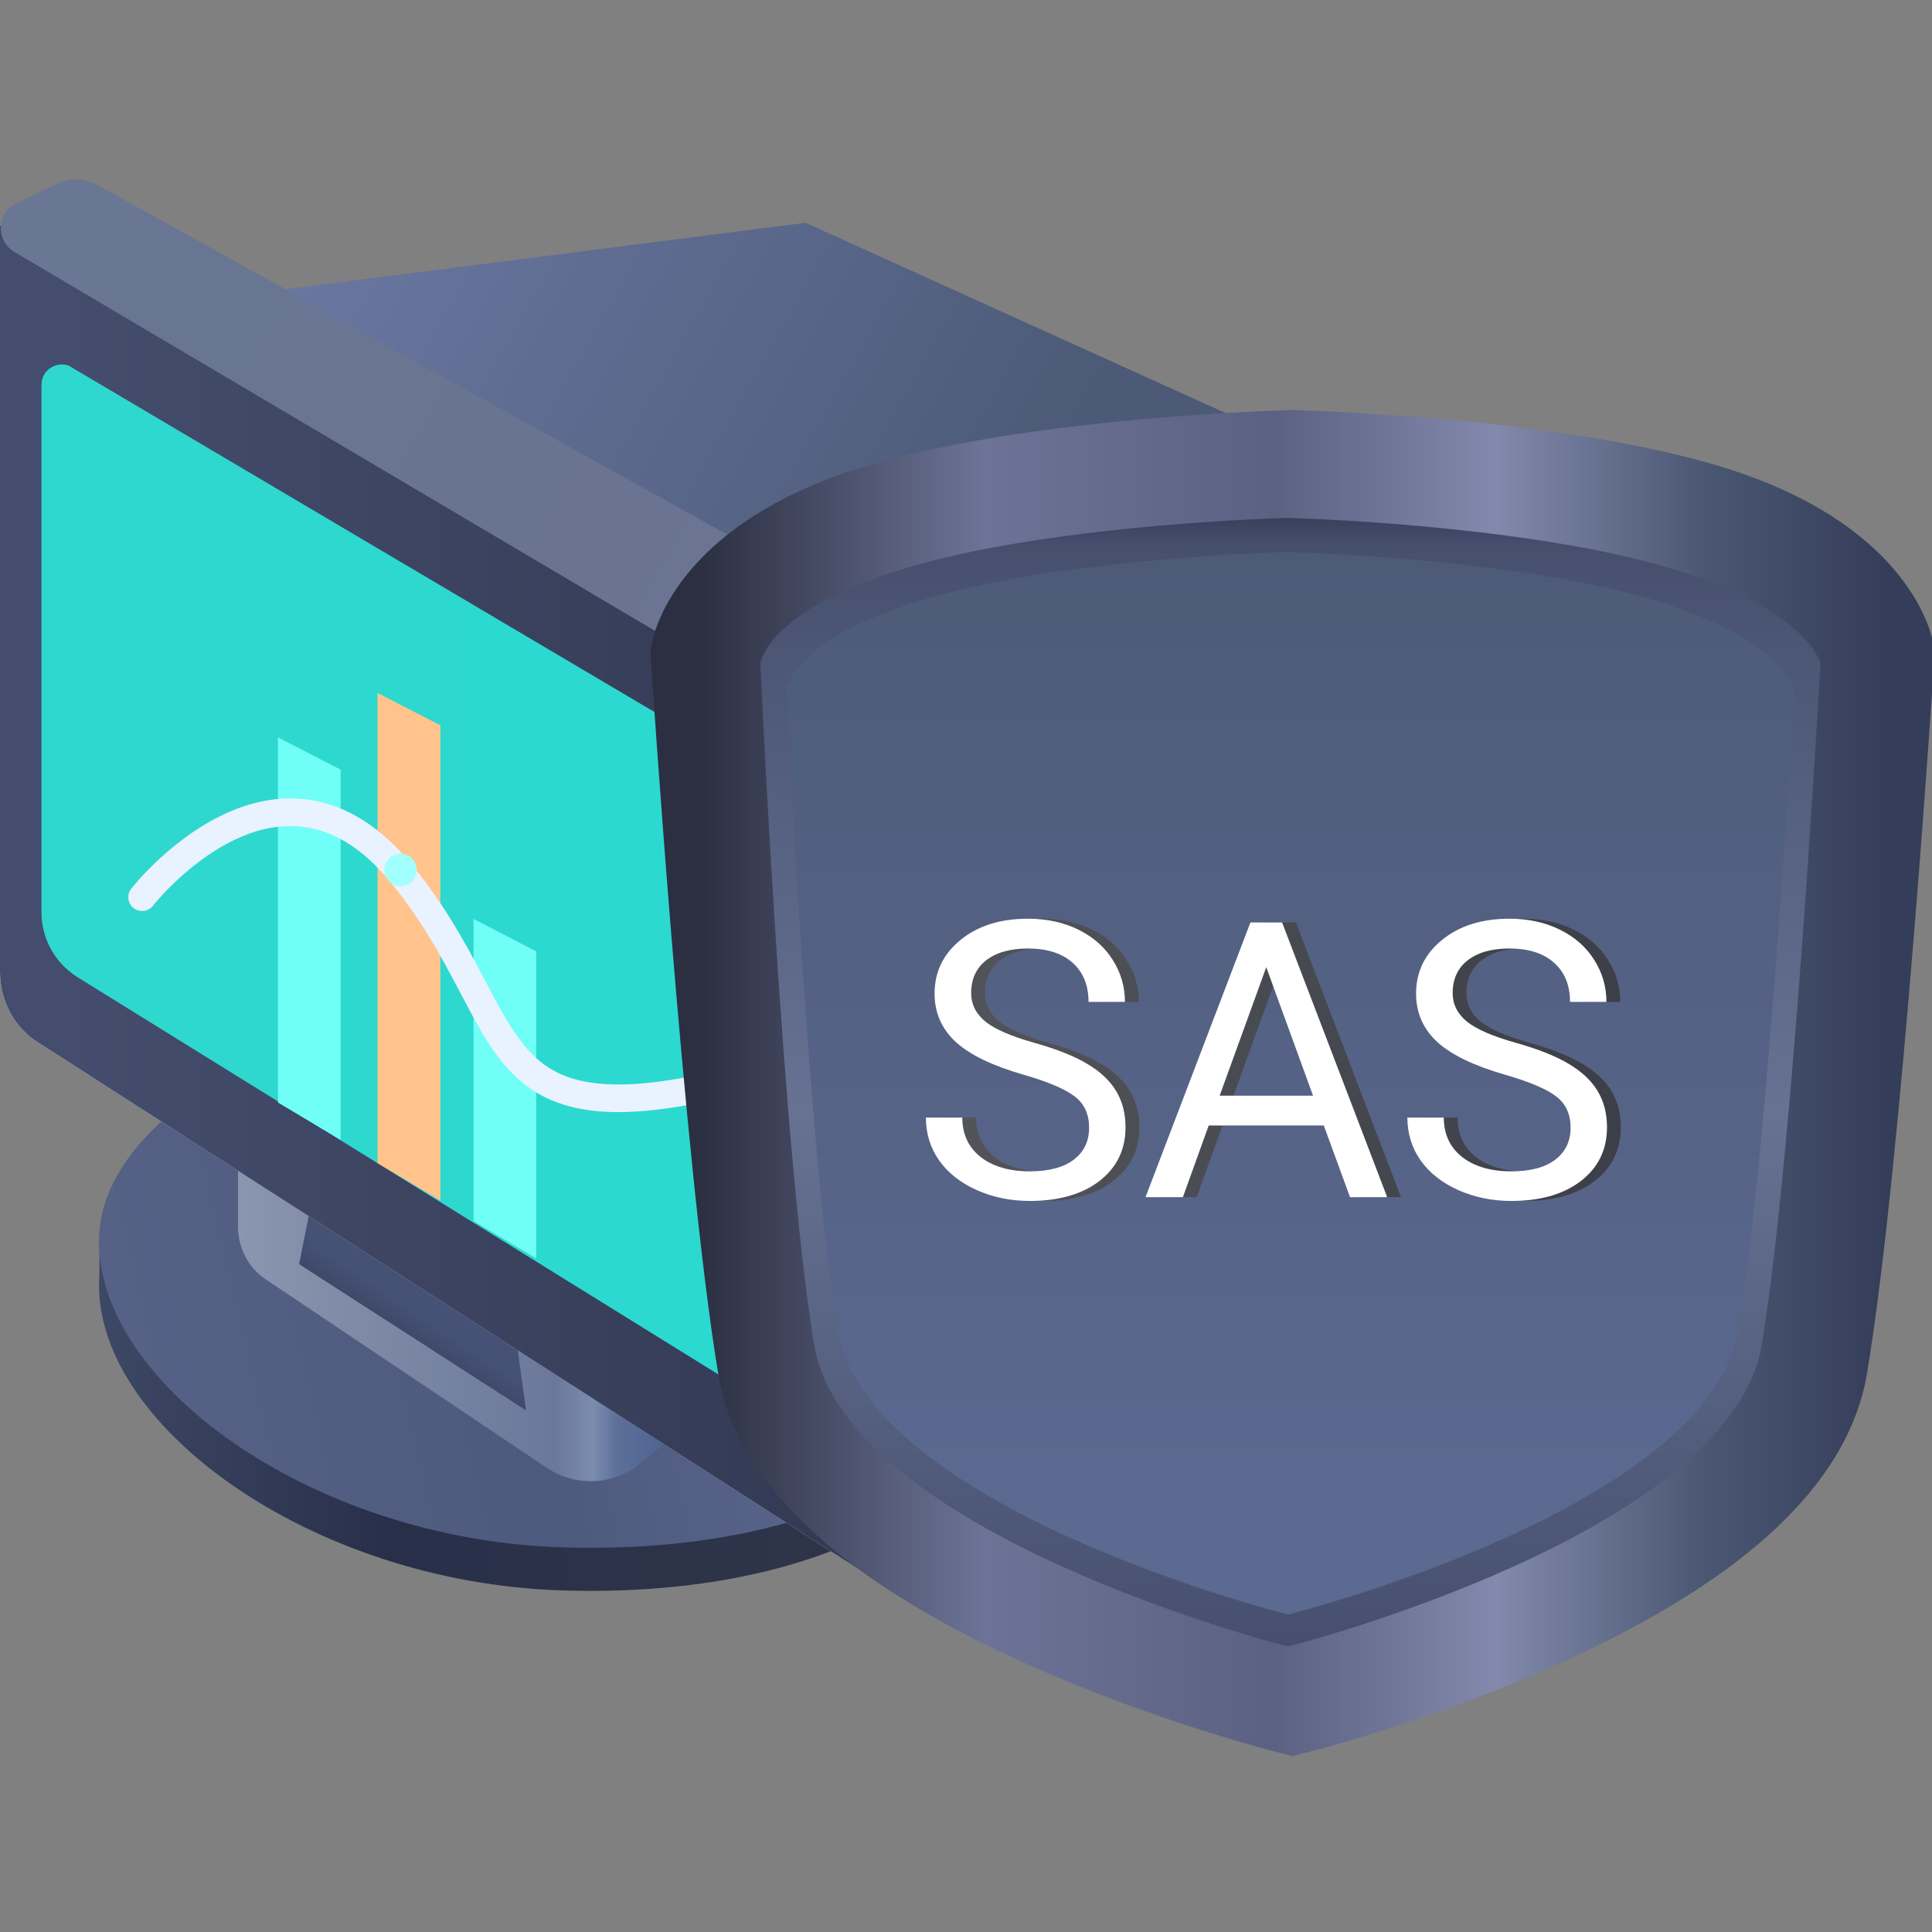 <svg width="140" height="140" viewBox="0 0 140 140" fill="none" xmlns="http://www.w3.org/2000/svg">
<rect x="0" y="0" width="140" height="140" fill="#808080" stroke="none"/>
<g clip-path="url(#clip0)">
<path d="M75.225 91.483L74.204 91.426C70.459 82.916 57.071 76.676 41.186 76.676C25.642 76.676 13.104 82.632 8.793 89.497L7.204 89.44V92.39C6.41 102.999 22.408 114.742 40.903 115.253C63.255 115.877 75.225 105.438 75.225 94.603C75.225 94.376 75.225 94.149 75.168 93.865L75.225 91.483Z" fill="url(#paint0_linear)"/>
<path d="M75.226 91.483C75.226 102.319 63.256 112.757 40.904 112.133C22.41 111.623 6.412 99.879 7.206 89.214C7.83 80.591 22.353 71.911 41.131 71.911C59.909 71.911 75.226 80.648 75.226 91.483Z" fill="url(#paint1_linear)"/>
<path d="M54.463 99.311L46.464 106.005C44.535 107.65 41.698 107.764 39.599 106.346L19.29 92.73C17.985 91.879 17.247 90.404 17.247 88.873V56.82L56.505 64.705V95.056C56.448 96.701 55.711 98.233 54.463 99.311Z" fill="url(#paint2_linear)"/>
<path d="M22.406 87.932L37.466 97.483L38.123 102.205L21.672 91.606L22.406 87.932Z" fill="url(#paint3_linear)"/>
<path d="M11.743 22.101L58.376 16.144L96.442 33.39L68.815 60.224L11.743 22.101Z" fill="url(#paint4_linear)"/>
<path d="M68.247 100.844L96.159 59.827L96.443 33.391L68.474 60.451L68.247 100.844Z" fill="url(#paint5_linear)"/>
<path d="M82.09 72.906C82.09 73.305 82.535 73.543 82.867 73.322L83.229 73.081C83.368 72.988 83.451 72.832 83.451 72.665V62.723C83.451 62.317 82.994 62.08 82.662 62.315L82.301 62.571C82.169 62.665 82.09 62.817 82.09 62.979V72.906ZM84.473 69.161C84.473 69.561 84.918 69.799 85.25 69.577L85.612 69.336C85.751 69.244 85.834 69.087 85.834 68.92V58.865C85.834 58.459 85.376 58.223 85.045 58.457L84.684 58.713C84.551 58.807 84.473 58.959 84.473 59.121V69.161ZM86.799 65.417C86.799 65.816 87.244 66.055 87.576 65.833L87.938 65.592C88.077 65.499 88.16 65.343 88.16 65.176V55.121C88.16 54.715 87.702 54.478 87.371 54.713L87.01 54.969C86.877 55.063 86.799 55.215 86.799 55.377V65.417ZM89.181 61.673C89.181 62.072 89.626 62.31 89.959 62.089L90.32 61.848C90.459 61.755 90.543 61.599 90.543 61.432V51.32C90.543 50.914 90.085 50.678 89.754 50.912L89.392 51.168C89.26 51.262 89.181 51.414 89.181 51.576V61.673ZM91.564 57.872C91.564 58.271 92.009 58.509 92.341 58.288L92.703 58.047C92.842 57.954 92.926 57.798 92.926 57.631V47.519C92.926 47.113 92.468 46.877 92.137 47.111L91.775 47.367C91.643 47.461 91.564 47.613 91.564 47.775V57.872Z" fill="#2FAAAF"/>
<path d="M72.162 113.835L71.991 114.005C69.665 116.217 66.091 116.501 63.482 114.516L2.496 75.371C0.908 74.237 0 72.365 0 70.436V16.314L73.807 51.998V109.864C73.864 111.395 73.24 112.814 72.162 113.835Z" fill="url(#paint6_linear)"/>
<path d="M72.162 113.835L71.991 114.005C69.665 116.217 66.091 116.501 63.482 114.516L2.496 75.371C0.908 74.237 0 72.365 0 70.436V16.314L73.807 51.998V109.864C73.864 111.395 73.24 112.814 72.162 113.835Z" fill="url(#paint7_linear)"/>
<path d="M59.397 103.737C58.944 103.737 58.49 103.624 58.093 103.34L5.56 70.776C3.971 69.755 3.007 67.996 3.007 66.124V27.888C3.007 26.98 3.745 26.413 4.482 26.413C4.766 26.413 4.993 26.47 5.22 26.64L59.624 58.806C60.929 59.6 61.724 61.019 61.724 62.55V101.411C61.724 102.886 60.532 103.737 59.397 103.737Z" fill="url(#paint8_linear)"/>
<path d="M63.368 55.118L1.021 18.243C-0.34 17.392 -0.227 15.407 1.192 14.726L4.142 13.308C5.049 12.854 6.184 12.911 7.092 13.421L72.616 49.786C74.204 50.693 74.261 52.963 72.786 53.984L71.481 54.891C69.098 56.537 65.865 56.65 63.368 55.118Z" fill="url(#paint9_linear)"/>
<path d="M24.684 82.604L20.142 79.892V53.432L24.684 55.77V82.604Z" fill="#70FFF6"/>
<path d="M31.91 86.998L27.355 84.286V50.213L31.91 52.55V86.998Z" fill="#FFC38B"/>
<path d="M38.855 91.192L34.314 88.48V66.588L38.855 68.939V91.192Z" fill="#70FFF6"/>
<path d="M10.298 65.013C10.298 65.013 20.169 52.364 29.105 63.33C38.041 74.296 34.234 83.419 54.657 77.956" stroke="#E9F2FF" stroke-width="2" stroke-miterlimit="10" stroke-linecap="round"/>
<path d="M29.025 64.211C29.674 64.211 30.2 63.685 30.2 63.036C30.2 62.387 29.674 61.861 29.025 61.861C28.375 61.861 27.849 62.387 27.849 63.036C27.849 63.685 28.375 64.211 29.025 64.211Z" fill="#A1FFFC"/>
<path d="M122.557 38.389C111.156 35.148 93.666 34.713 93.666 34.713C93.666 34.713 76.175 35.148 64.775 38.389C53.374 41.629 52.159 47.509 52.159 47.509C52.159 47.509 54.529 83.975 56.974 98.706C59.434 113.437 93.666 122.092 93.666 122.092C93.666 122.092 127.897 113.422 130.357 98.706C132.817 83.975 135.172 47.509 135.172 47.509C135.172 47.509 133.957 41.629 122.557 38.389Z" fill="url(#paint10_linear)" stroke="url(#paint11_linear)" stroke-width="10" stroke-miterlimit="10"/>
<path d="M120.345 40.98C109.68 37.95 93.314 37.53 93.314 37.53C93.314 37.53 76.949 37.935 66.283 40.98C55.618 44.011 55.097 48.062 55.097 48.062C55.097 48.062 56.698 83.642 58.993 97.428C61.288 111.213 93.329 119.314 93.329 119.314C93.329 119.314 125.371 111.198 127.666 97.428C129.961 83.657 131.916 48.062 131.916 48.062C131.916 48.062 131.011 44.011 120.345 40.98Z" fill="url(#paint12_linear)"/>
<path d="M119.005 43.249C108.87 40.396 93.317 40.001 93.317 40.001C93.317 40.001 77.765 40.382 67.63 43.249C57.495 46.102 57 49.916 57 49.916C57 49.916 58.521 83.415 60.702 96.395C62.883 109.374 93.332 117 93.332 117C93.332 117 123.78 109.36 125.961 96.395C128.142 83.43 130 49.916 130 49.916C130 49.916 129.14 46.102 119.005 43.249Z" fill="url(#paint13_linear)"/>
<path d="M75.176 77.879C72.924 77.232 71.284 76.439 70.254 75.501C69.233 74.553 68.723 73.386 68.723 72.001C68.723 70.433 69.347 69.138 70.596 68.118C71.853 67.088 73.485 66.573 75.49 66.573C76.857 66.573 78.074 66.837 79.141 67.366C80.216 67.894 81.046 68.624 81.629 69.553C82.221 70.483 82.518 71.499 82.518 72.602H79.879C79.879 71.399 79.496 70.456 78.731 69.772C77.965 69.079 76.885 68.733 75.49 68.733C74.196 68.733 73.184 69.02 72.455 69.594C71.735 70.159 71.375 70.948 71.375 71.96C71.375 72.771 71.717 73.459 72.4 74.024C73.093 74.58 74.264 75.09 75.914 75.555C77.573 76.02 78.867 76.535 79.797 77.1C80.736 77.656 81.428 78.308 81.875 79.055C82.331 79.803 82.559 80.682 82.559 81.694C82.559 83.307 81.93 84.601 80.672 85.577C79.414 86.543 77.732 87.026 75.627 87.026C74.26 87.026 72.984 86.766 71.799 86.247C70.614 85.718 69.698 84.998 69.051 84.086C68.413 83.175 68.094 82.141 68.094 80.983H70.732C70.732 82.186 71.174 83.138 72.059 83.84C72.952 84.533 74.141 84.879 75.627 84.879C77.012 84.879 78.074 84.597 78.812 84.032C79.551 83.467 79.92 82.697 79.92 81.721C79.92 80.746 79.578 79.994 78.894 79.465C78.211 78.928 76.971 78.399 75.176 77.879ZM96.928 81.557H88.588L86.715 86.752H84.008L91.609 66.846H93.906L101.521 86.752H98.828L96.928 81.557ZM89.381 79.397H96.148L92.758 70.086L89.381 79.397ZM110.066 77.879C107.815 77.232 106.174 76.439 105.145 75.501C104.124 74.553 103.613 73.386 103.613 72.001C103.613 70.433 104.238 69.138 105.486 68.118C106.744 67.088 108.376 66.573 110.381 66.573C111.748 66.573 112.965 66.837 114.031 67.366C115.107 67.894 115.936 68.624 116.52 69.553C117.112 70.483 117.408 71.499 117.408 72.602H114.77C114.77 71.399 114.387 70.456 113.621 69.772C112.855 69.079 111.775 68.733 110.381 68.733C109.087 68.733 108.075 69.02 107.346 69.594C106.626 70.159 106.266 70.948 106.266 71.96C106.266 72.771 106.607 73.459 107.291 74.024C107.984 74.58 109.155 75.09 110.805 75.555C112.464 76.02 113.758 76.535 114.688 77.1C115.626 77.656 116.319 78.308 116.766 79.055C117.221 79.803 117.449 80.682 117.449 81.694C117.449 83.307 116.82 84.601 115.562 85.577C114.305 86.543 112.623 87.026 110.518 87.026C109.15 87.026 107.874 86.766 106.689 86.247C105.505 85.718 104.589 84.998 103.941 84.086C103.303 83.175 102.984 82.141 102.984 80.983H105.623C105.623 82.186 106.065 83.138 106.949 83.84C107.842 84.533 109.032 84.879 110.518 84.879C111.903 84.879 112.965 84.597 113.703 84.032C114.441 83.467 114.811 82.697 114.811 81.721C114.811 80.746 114.469 79.994 113.785 79.465C113.102 78.928 111.862 78.399 110.066 77.879Z" fill="url(#paint14_linear)"/>
<path d="M74.176 77.879C71.924 77.232 70.284 76.439 69.254 75.501C68.233 74.553 67.723 73.386 67.723 72.001C67.723 70.433 68.347 69.138 69.596 68.118C70.853 67.088 72.485 66.573 74.49 66.573C75.857 66.573 77.074 66.837 78.141 67.366C79.216 67.894 80.046 68.624 80.629 69.553C81.221 70.483 81.518 71.499 81.518 72.602H78.879C78.879 71.399 78.496 70.456 77.731 69.772C76.965 69.079 75.885 68.733 74.49 68.733C73.196 68.733 72.184 69.02 71.455 69.594C70.735 70.159 70.375 70.948 70.375 71.96C70.375 72.771 70.717 73.459 71.4 74.024C72.093 74.58 73.264 75.09 74.914 75.555C76.573 76.02 77.867 76.535 78.797 77.1C79.736 77.656 80.428 78.308 80.875 79.055C81.331 79.803 81.559 80.682 81.559 81.694C81.559 83.307 80.93 84.601 79.672 85.577C78.414 86.543 76.732 87.026 74.627 87.026C73.26 87.026 71.984 86.766 70.799 86.247C69.614 85.718 68.698 84.998 68.051 84.086C67.413 83.175 67.094 82.141 67.094 80.983H69.732C69.732 82.186 70.174 83.138 71.059 83.84C71.952 84.533 73.141 84.879 74.627 84.879C76.012 84.879 77.074 84.597 77.812 84.032C78.551 83.467 78.92 82.697 78.92 81.721C78.92 80.746 78.578 79.994 77.894 79.465C77.211 78.928 75.971 78.399 74.176 77.879ZM95.928 81.557H87.588L85.715 86.752H83.008L90.609 66.846H92.906L100.521 86.752H97.828L95.928 81.557ZM88.381 79.397H95.148L91.758 70.086L88.381 79.397ZM109.066 77.879C106.815 77.232 105.174 76.439 104.145 75.501C103.124 74.553 102.613 73.386 102.613 72.001C102.613 70.433 103.238 69.138 104.486 68.118C105.744 67.088 107.376 66.573 109.381 66.573C110.748 66.573 111.965 66.837 113.031 67.366C114.107 67.894 114.936 68.624 115.52 69.553C116.112 70.483 116.408 71.499 116.408 72.602H113.77C113.77 71.399 113.387 70.456 112.621 69.772C111.855 69.079 110.775 68.733 109.381 68.733C108.087 68.733 107.075 69.02 106.346 69.594C105.626 70.159 105.266 70.948 105.266 71.96C105.266 72.771 105.607 73.459 106.291 74.024C106.984 74.58 108.155 75.09 109.805 75.555C111.464 76.02 112.758 76.535 113.688 77.1C114.626 77.656 115.319 78.308 115.766 79.055C116.221 79.803 116.449 80.682 116.449 81.694C116.449 83.307 115.82 84.601 114.562 85.577C113.305 86.543 111.623 87.026 109.518 87.026C108.15 87.026 106.874 86.766 105.689 86.247C104.505 85.718 103.589 84.998 102.941 84.086C102.303 83.175 101.984 82.141 101.984 80.983H104.623C104.623 82.186 105.065 83.138 105.949 83.84C106.842 84.533 108.032 84.879 109.518 84.879C110.903 84.879 111.965 84.597 112.703 84.032C113.441 83.467 113.811 82.697 113.811 81.721C113.811 80.746 113.469 79.994 112.785 79.465C112.102 78.928 110.862 78.399 109.066 77.879Z" fill="white"/>
</g>
<defs>
<linearGradient id="paint0_linear" x1="7.185" y1="96.023" x2="75.225" y2="96.023" gradientUnits="userSpaceOnUse">
<stop stop-color="#3D4866"/>
<stop offset="0.31" stop-color="#282F49"/>
<stop offset="0.75" stop-color="#2E3549"/>
<stop offset="1" stop-color="#232735"/>
</linearGradient>
<linearGradient id="paint1_linear" x1="-3.6" y1="102.906" x2="76.142" y2="83.87" gradientUnits="userSpaceOnUse">
<stop stop-color="#59658A"/>
<stop offset="0.5" stop-color="#4D5A7D"/>
<stop offset="0.995" stop-color="#676E9A"/>
</linearGradient>
<linearGradient id="paint2_linear" x1="17.199" y1="82.051" x2="56.443" y2="82.051" gradientUnits="userSpaceOnUse">
<stop stop-color="#8A96AE"/>
<stop offset="0.589" stop-color="#6B789A"/>
<stop offset="0.656" stop-color="#7C8DAE"/>
<stop offset="0.703" stop-color="#5B6F98"/>
<stop offset="0.782" stop-color="#506593"/>
</linearGradient>
<linearGradient id="paint3_linear" x1="27.916" y1="93.442" x2="25.712" y2="96.748" gradientUnits="userSpaceOnUse">
<stop stop-color="#465275"/>
<stop offset="1" stop-color="#353F5D"/>
</linearGradient>
<linearGradient id="paint4_linear" x1="25.297" y1="14.392" x2="72.808" y2="41.274" gradientUnits="userSpaceOnUse">
<stop stop-color="#6976A0"/>
<stop offset="0.995" stop-color="#4C5A77"/>
</linearGradient>
<linearGradient id="paint5_linear" x1="99.543" y1="44.957" x2="72.362" y2="71.771" gradientUnits="userSpaceOnUse">
<stop stop-color="#3F4A68"/>
<stop offset="0.995" stop-color="#282F49"/>
</linearGradient>
<linearGradient id="paint6_linear" x1="4.695" y1="66.081" x2="73.022" y2="66.081" gradientUnits="userSpaceOnUse">
<stop stop-color="#E7EFF5"/>
<stop offset="0.257" stop-color="#C3C5D2"/>
<stop offset="0.642" stop-color="#C6C8D5"/>
<stop offset="0.825" stop-color="#CED3DD"/>
<stop offset="0.865" stop-color="#DDE4EC"/>
<stop offset="0.896" stop-color="#DFE6EE"/>
<stop offset="0.931" stop-color="#98A5B5"/>
<stop offset="0.995" stop-color="#7E8EA0"/>
</linearGradient>
<linearGradient id="paint7_linear" x1="4.695" y1="66.081" x2="73.022" y2="66.081" gradientUnits="userSpaceOnUse">
<stop stop-color="#444D6D"/>
<stop offset="0.805" stop-color="#333A54"/>
<stop offset="0.904" stop-color="#3C4661"/>
<stop offset="0.938" stop-color="#2E3344"/>
<stop offset="0.99" stop-color="#2A2E40"/>
</linearGradient>
<linearGradient id="paint8_linear" x1="6.722" y1="65.096" x2="61.085" y2="65.096" gradientUnits="userSpaceOnUse">
<stop stop-color="#2FD8CF"/>
<stop offset="1" stop-color="#2AD9D0"/>
</linearGradient>
<linearGradient id="paint9_linear" x1="69.423" y1="52.67" x2="3.306" y2="14.837" gradientUnits="userSpaceOnUse">
<stop stop-color="#6D7397"/>
<stop offset="0.5" stop-color="#697490"/>
<stop offset="0.997" stop-color="#697794"/>
</linearGradient>
<linearGradient id="paint10_linear" x1="93.663" y1="122.088" x2="93.663" y2="34.71" gradientUnits="userSpaceOnUse">
<stop stop-color="#DEE3EA"/>
<stop offset="0.995" stop-color="#39393B" stop-opacity="0.6"/>
</linearGradient>
<linearGradient id="paint11_linear" x1="50.646" y1="78.422" x2="136.68" y2="78.422" gradientUnits="userSpaceOnUse">
<stop stop-color="#2B2F41"/>
<stop offset="0.24" stop-color="#6C7396"/>
<stop offset="0.484" stop-color="#5A6182"/>
<stop offset="0.672" stop-color="#8289AC"/>
<stop offset="0.844" stop-color="#4B5873"/>
<stop offset="1" stop-color="#343D5A"/>
</linearGradient>
<linearGradient id="paint12_linear" x1="94" y1="36.001" x2="94" y2="119.001" gradientUnits="userSpaceOnUse">
<stop stop-color="#2E3550"/>
<stop offset="0.042" stop-color="#464F6E"/>
<stop offset="0.536" stop-color="#677293"/>
<stop offset="1" stop-color="#464F6E"/>
</linearGradient>
<linearGradient id="paint13_linear" x1="94" y1="112" x2="94" y2="35.001" gradientUnits="userSpaceOnUse">
<stop stop-color="#5C6991"/>
<stop offset="1" stop-color="#4C5A77"/>
<stop offset="1" stop-color="#3F4B6C"/>
</linearGradient>
<linearGradient id="paint14_linear" x1="118" y1="75.001" x2="67" y2="75.001" gradientUnits="userSpaceOnUse">
<stop stop-color="#3C3F47"/>
<stop offset="1" stop-color="#53555A"/>
</linearGradient>
<clipPath id="clip0">
<rect y="13" width="140" height="114.897" fill="white"/>
</clipPath>
</defs>
</svg>
